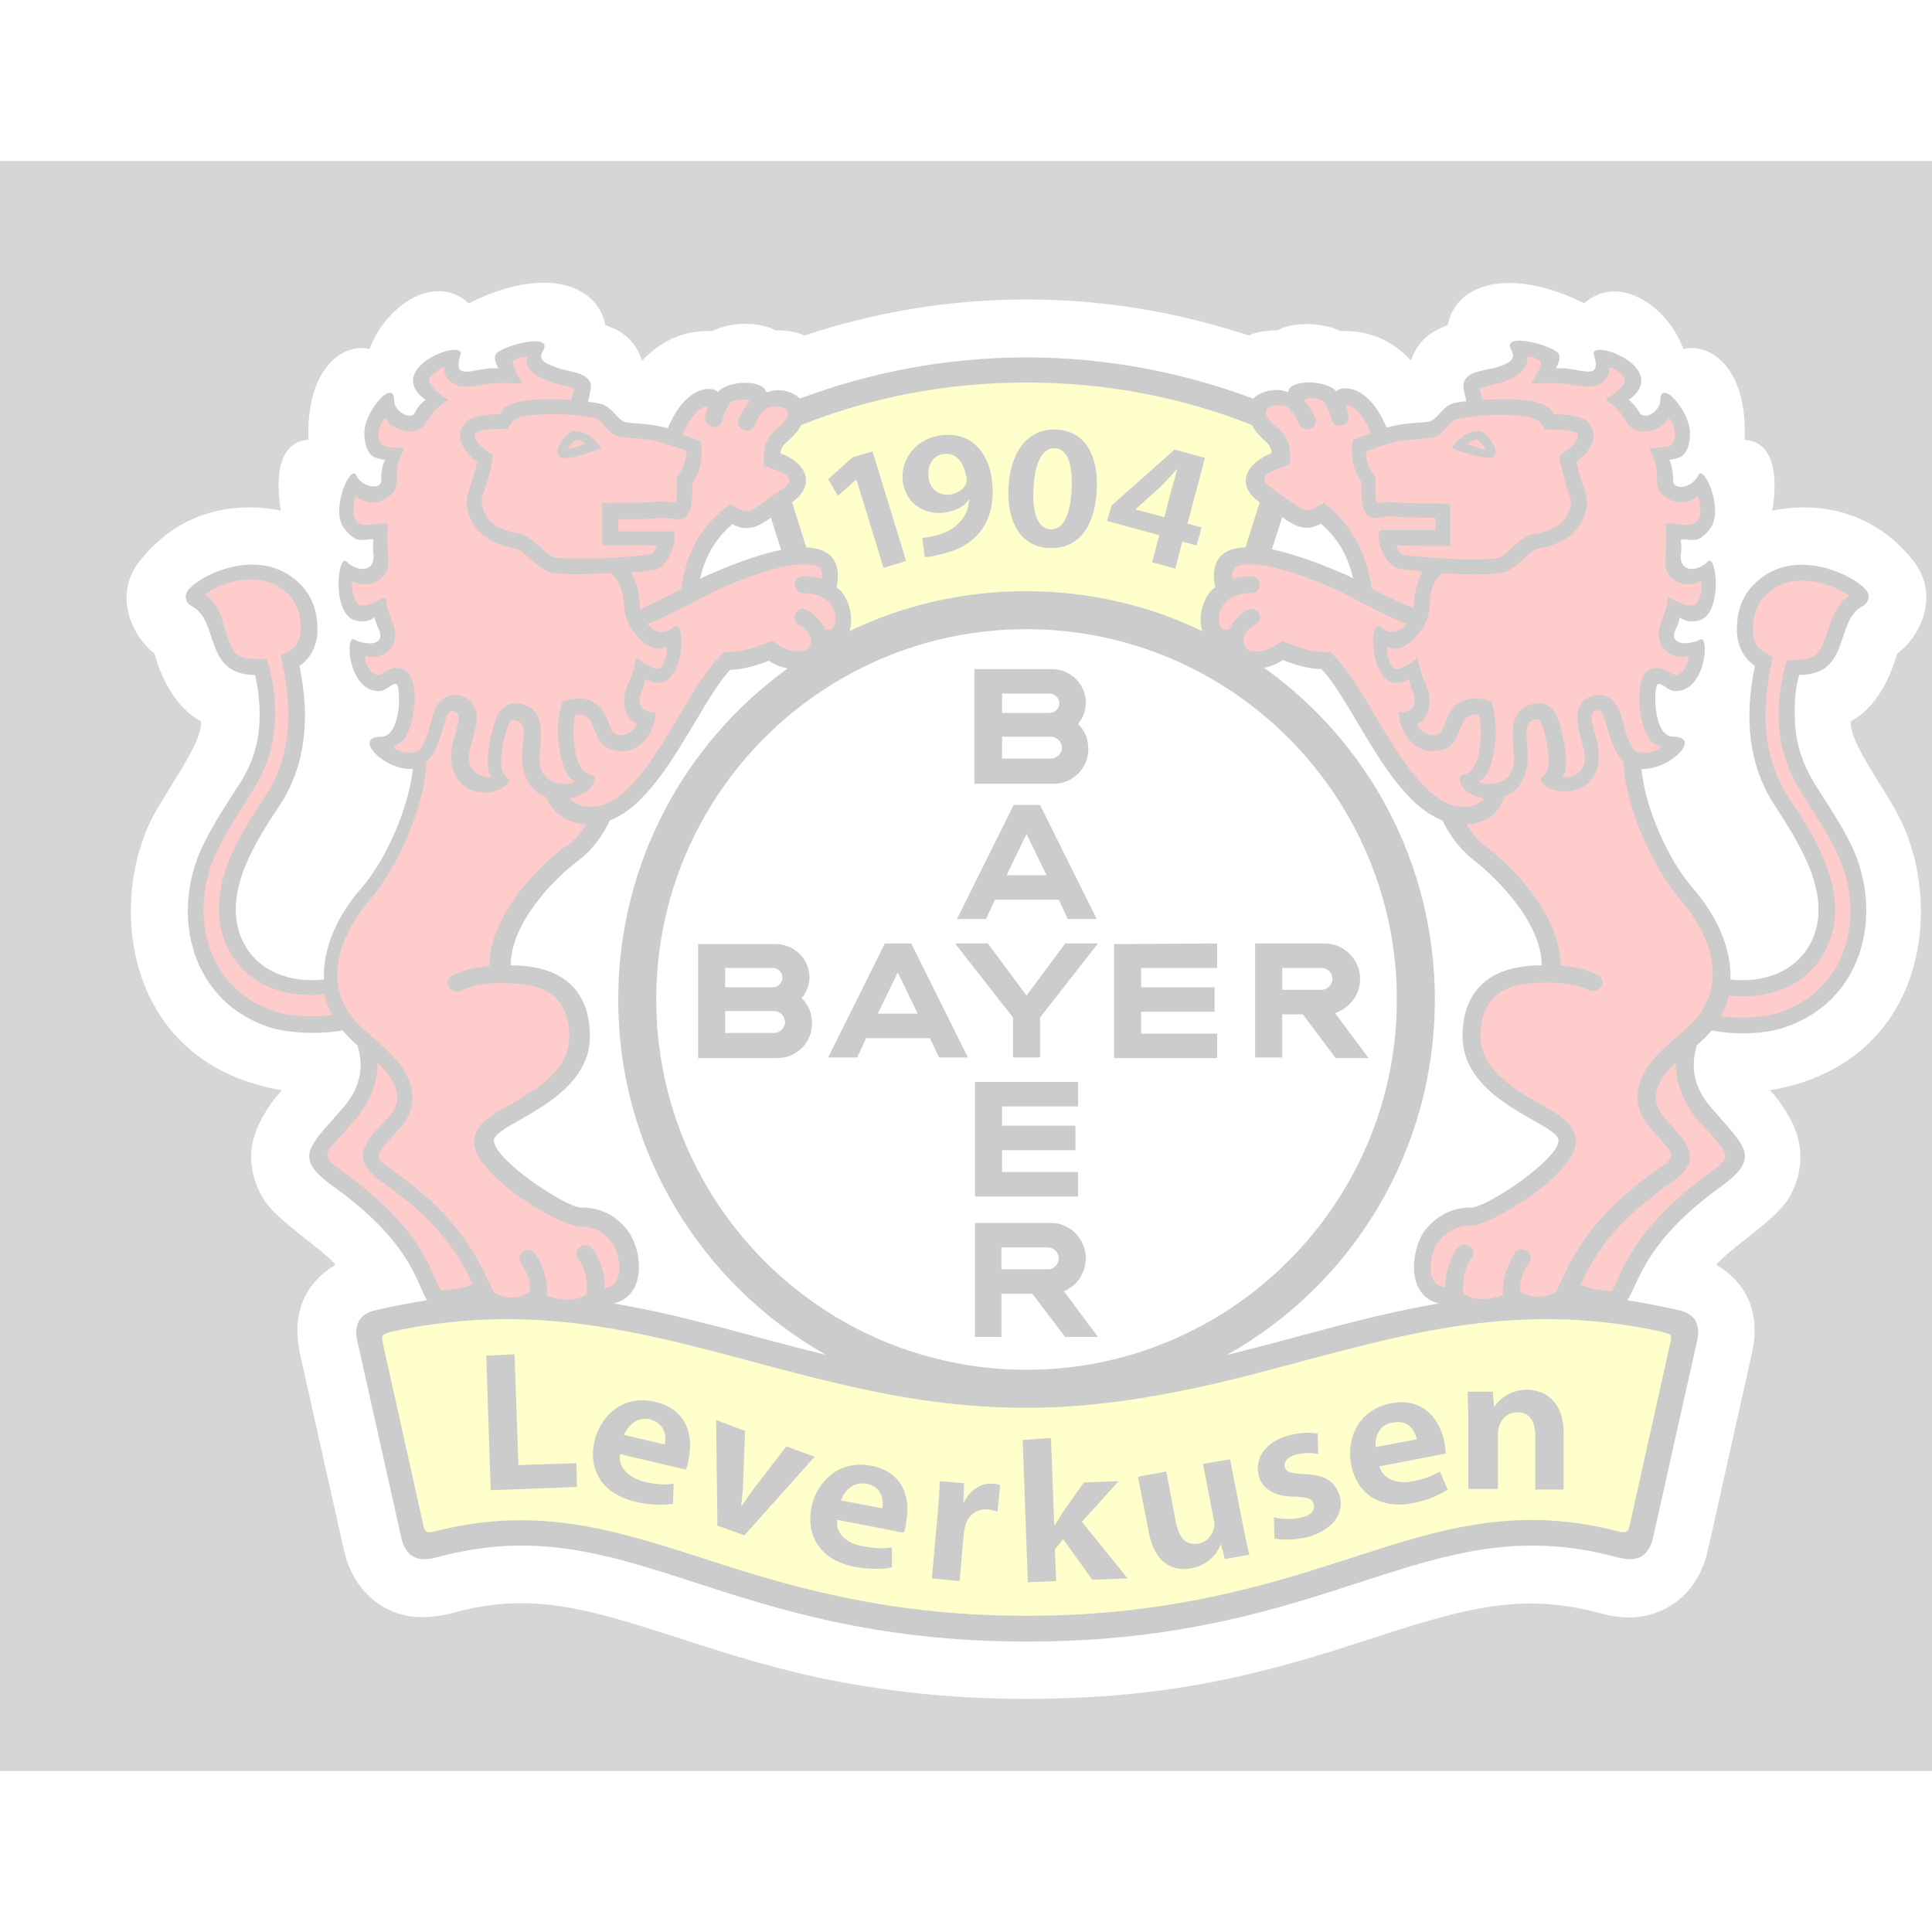 <?xml version="1.0" encoding="utf-8"?>
<svg opacity="0.2" version="1.1" id="Layer_1" xmlns="http://www.w3.org/2000/svg" xmlns:xlink="http://www.w3.org/1999/xlink" x="0px" y="0px"
	 width="48px" height="48px" viewBox="-17 -17 300 250" style="enable-background:new 0 0 283.5 222.1;" xml:space="preserve">
<rect x="-17" y="-17" width="300" height="250" fill="#333333" stroke="none"/>
<style type="text/css">
	.st0{fill:#FFFFFF;}
	.st1{fill:#FFFF00;}
	.st2{fill:#FF0000;}
	.st3{fill:none;}
</style>
<g id="Hintergrund">
</g>
<g id="Hilfslinien_anzeigen">
</g>
<g id="Vordergrund">
	<g>
		<g>
			<path class="st0" d="M82.7,14c1.5-1.5,4.8-4.8,10.9-4.6c3.8-1.8,8.2-1.1,9.8-0.1c0,0,2.7-0.1,4.5,0.8c10.8-3.6,22.5-5.6,34.5-5.6
				s23.7,2,34.5,5.6c1.8-0.9,4.5-0.8,4.5-0.8c1.6-1,6-1.6,9.8,0.1c6.1-0.2,9.4,3,10.9,4.6c0.8-2.4,2.3-4.3,5.7-5.5
				c1.2-6.4,9.5-9.2,21.2-3.4c5.2-4.7,12.9,0.3,15.4,7.1c3.9-1,10,2.6,9.5,14.1c3.9,0.2,5.4,4.3,4.3,11c2.3-0.5,13.7-2.6,21.9,7.8
				c3.9,4.9,1.6,11.3-2.5,14.4c-0.3,0.8-2,7.7-7.2,10.5c-0.3,3.5,5.8,11,8,15.9c6.4,13.9,3.2,37.4-20.6,41.4c1.1,1,3.5,4.3,4.3,7.1
				c1,3.6,0.3,7-1.5,9.9c-2,3.2-9.3,7.8-11.1,10.1c3.4,2,7.3,6.1,5.5,13.9l-6.8,30.4c-1.1,5-4.4,9.1-9.8,10.2
				c-2.7,0.6-5.6,0-7.3-0.5c-11.8-3.1-20.4-0.7-33.5,3.5c-6.8,2.2-14.3,4.7-23.1,6.6c-9,2-19.5,3.3-32.2,3.3
				c-12.7,0-23.1-1.4-32.2-3.3c-8.8-1.9-16.3-4.4-23.1-6.6c-13.1-4.2-21.7-6.7-33.5-3.5c-1.7,0.5-4.6,1-7.3,0.5
				c-5.4-1.1-8.7-5.3-9.8-10.2l-6.8-30.4c-1.7-7.8,2.1-11.9,5.5-13.9c-1.8-2.3-9.2-6.9-11.1-10.1c-1.8-2.9-2.6-6.4-1.5-9.9
				c0.8-2.8,3.2-6.1,4.3-7.1c-23.8-4-27-27.6-20.6-41.4c2.3-4.9,8.3-12.4,8-15.9c-5.2-2.8-7-9.7-7.2-10.5C3,56.3,0.8,50,4.7,45.1
				c8.2-10.4,19.6-8.3,21.9-7.8c-1.1-6.7,0.4-10.8,4.3-11c-0.4-11.5,5.7-15.1,9.5-14.1c2.5-6.8,10.2-11.9,15.4-7.1
				c11.7-5.9,20-3,21.2,3.4C80.4,9.6,81.9,11.6,82.7,14z"/>
		</g>
		<path class="st1" d="M112.6,207.1c-8.4-1.8-15.5-4.2-22-6.3c-12.7-4.1-23.9-7.6-38.6-4.1c-3,0.7-4,0.7-4.7-2.3L41.3,167
			c-0.6-2.5,0.2-3.1,2.6-3.6c18.1-3.9,33-1.2,48,2.6c7.9,2,15.7,4.3,23.9,6.1c8.3,1.8,17,3.1,26.5,3.1s18.2-1.3,26.5-3.1
			c8.2-1.8,16-4.1,23.9-6.1c15-3.8,29.9-6.5,48-2.6c2.5,0.6,3.2,1.1,2.6,3.6l-6.1,27.4c-0.7,3-1.7,3.1-4.7,2.3
			c-14.6-3.5-25.8,0-38.5,4.1c-6.5,2.1-13.6,4.5-22,6.3c-8.4,1.8-18,3.1-29.8,3.1C130.7,210.2,121,208.9,112.6,207.1z M112.3,50.3
			l-0.8-0.5l0.2-0.9c0.5-2.4,0.2-4.5-3.5-4.7l-0.9,0l-2.8-8.8l0.8-0.5c2.5-1.8,1.9-4.1-1.5-5.3l-0.9-0.3v-0.9c0-1.5,0.9-2.3,1.5-2.8
			c0.2-0.1,0.3-0.3,0.5-0.4c0.2-0.1,0.3-0.3,0.5-0.5c0.3-0.3,0.6-0.7,0.9-1.2l0.2-0.4l0.4-0.2c11-4.3,22.9-6.7,35.5-6.7
			s24.5,2.4,35.5,6.7l0.4,0.2l0.2,0.4c0.3,0.5,0.6,0.9,0.9,1.2c0.2,0.2,0.3,0.3,0.5,0.5c0.2,0.2,0.3,0.3,0.5,0.4
			c0.6,0.6,1.5,1.4,1.5,2.8v0.9l-0.9,0.3c-3.4,1.2-4,3.5-1.5,5.3l0.8,0.5l-2.8,8.8l-0.9,0c-3.7,0.1-4,2.3-3.5,4.7l0.2,0.9l-0.8,0.5
			c-1.1,0.7-2.1,3.3-1.4,5.3l1,2.9l-2.7-1.3c-8.1-3.9-17.2-6.1-26.9-6.1c-9.6,0-18.7,2.2-26.9,6.1l-2.7,1.3l1-2.9
			C114.4,53.6,113.4,51,112.3,50.3z"/>
		<path class="st2" d="M243.2,73.7c-0.1,0.1-0.2,0.2-0.3,0.3c-1,1-3,2.1-4.7,2l-1.5,0l0.1,1.5c0.6,6.3,4.3,14.7,8.1,19.1
			c3.8,4.4,5.9,9.2,5.7,13.5l-0.1,1.2l1.2,0.1c7.3,0.7,12.3-2.8,14.2-7.7c2.8-7.5-2.6-15.7-6.3-21.2c-4.8-7.3-4-15.5-2.9-20.8
			l0.2-0.9l-0.7-0.5c-1.5-1-2.2-2.6-2.2-4.5c0-2.1,0.5-4.4,2.6-6.5c2.2-2.2,4.6-2.5,8-2.5c1.7,0,5.9,1.9,7.1,3.7c0,0.1,0,0.1,0,0.2
			c0,0.1-0.1,0.2-0.4,0.4c-1.4,0.8-2.2,2-2.8,3.2c-0.5,1.1-0.8,2.4-1.3,3.6c-0.8,2.1-1.8,3.6-5.1,3.6h-1l-0.3,0.9
			c-0.5,1.7-0.7,3.5-0.8,5.3c-0.2,5.4,1.1,9.1,3.1,12.3c0.7,1.1,1.7,2.7,2.8,4.5c1.1,1.7,2.2,3.7,3.1,5.5
			c4.7,10.2,1.5,22.7-9.9,26.3c-1.8,0.6-6,1.2-10.3,0.4l-0.7-0.1l-0.5,0.6c-0.3,0.3-0.5,0.6-0.8,0.9c-0.4,0.4-1,0.9-1.5,1.4
			l-0.3,0.2L245,120c-1,3.2-0.7,7,2.6,10.8c1.3,1.5,2.4,2.7,3.3,3.8c0.9,1.1,1.3,1.8,1.5,2.4c0.2,0.8,0.1,1.8-3.1,4
			c-8,5.8-11.3,10.7-13,14.2c-0.8,1.6-1.3,2.9-1.8,3.8c-0.4,0.6-0.6,0.7-1,0.7c-1.6-0.1-3.9-0.3-5.6-1l-1-0.4l-0.6,1
			c-1,1.7-5.1,2-6.8,1l-0.5-0.4l-0.6,0.2c-3.4,1.3-5.7,1.1-7.1,0.7c-0.7-0.2-1.2-0.5-1.5-0.7c-0.1-0.1-0.3-0.2-0.3-0.2
			c-6.1-0.5-6.5-6.7-3.9-10c0.6-0.7,2.4-3,6.2-3c2.6,0,14.8-7.7,14.8-11.7c0-0.9-0.6-1.6-1.1-2c-0.5-0.5-1.2-0.9-1.9-1.3
			c-1.4-0.8-3.2-1.8-5.1-3c-3.7-2.4-6.9-5.4-6.9-9.9c0-3.6,1-9.7,11-9.7h1.3V108c0-7.2-7.3-14.5-10.9-17.2c-1.6-1.2-3.3-3.2-4.5-5.8
			l-0.2-0.5l-0.5-0.2c-3.7-1.3-7-5.5-10.1-10.5c-1.5-2.4-3-5-4.3-7.2c-1.4-2.2-2.7-4.3-4-5.7l-0.4-0.4l-0.6,0
			c-1.6,0-3.7-0.6-5.5-1.3l-0.6-0.3l-0.6,0.4c-3.2,2.2-6.7,0.8-6.8-1.1l-0.1-1.2h-1.2c-1.8,0-2.6-1.1-2.6-2.8
			c-0.1-1.8,0.8-3.6,1.6-4.1l0.8-0.5l-0.2-0.9c-0.5-2.2-1.4-9,17.8-0.6c0.5,0.2,1.1,0.5,1.6,0.8l2.4,1.2l-0.6-2.7
			c-0.7-3.3-2.2-6.5-5.4-9.2l-0.7-0.6l-0.8,0.4c-1.3,0.6-2.1,0.5-3.2,0c-0.6-0.3-1.2-0.7-2-1.3c-0.8-0.6-1.7-1.2-2.6-1.9
			c-2.7-1.8-2.1-4.1,1.4-5.4l0.9-0.3v-0.9c0-0.7-0.2-1.3-0.6-1.8c-0.2-0.2-0.3-0.4-0.5-0.6c-0.2-0.2-0.3-0.3-0.5-0.5
			c-0.2-0.1-0.3-0.3-0.5-0.5c-0.2-0.2-0.3-0.3-0.5-0.5c-0.3-0.4-0.6-0.8-0.9-1.4c-1-2,1.2-4.3,4-3l1.8-1c0,0,0.1-0.1,0.3-0.1
			c0.4-0.2,1-0.3,1.8-0.2c1.7,0,2.9,0.6,3.1,0.9l2.2,0c-0.1,0-0.1,0.1-0.2,0.2c0,0,0.1,0,0.3-0.1c0.3,0,0.7,0,1.3,0.2
			c1.1,0.5,2.7,1.8,4.1,5.1l0.4,1.1l1.1-0.3c1-0.3,2-0.5,2.9-0.6c0.6-0.1,2.8-0.2,3.4-0.3c0.6-0.1,1.1-0.4,1.5-0.7
			c0.4-0.3,0.7-0.6,1-0.9c0.1-0.1,0.3-0.3,0.4-0.4c0.1-0.1,0.2-0.2,0.4-0.3c0.2-0.2,0.5-0.4,0.7-0.5c0.1,0,0.8-0.2,1.9-0.3l1.5-0.2
			l-0.4-1.4c-0.1-0.4-0.2-0.9-0.3-1.4c0-0.2-0.1-0.4-0.1-0.6c0-0.1,0-0.1,0-0.2c0.1-0.2,0.3-0.5,1.3-0.8c1-0.3,2.1-0.5,2.8-0.7
			c0.4-0.1,0.8-0.3,1.2-0.4c0.4-0.2,0.9-0.4,1.3-0.7c0.9-0.7,1.4-1.8,0.8-3c0.3,0,0.6,0.1,1.1,0.2c0.9,0.2,1.8,0.4,2.6,0.7
			c0.4,0.1,0.7,0.3,0.9,0.4c0.1,0,0.1,0.1,0.1,0.1c0,0.1,0,0.2-0.1,0.4c-0.1,0.3-1.4,2.8-1.4,2.8s2.7-0.3,3-0.3c0.3,0,0.8,0,1.3,0.1
			c0.7,0.1,1.3,0.3,1.9,0.3c0.6,0.1,1.3,0.2,1.9,0c0.8-0.2,1.5-0.7,1.7-1.7c0.1-0.5,0.1-1,0-1.6c0.5,0.1,1.2,0.3,1.8,0.6
			c2.2,1,3,2.3,2.7,3.2c-0.3,0.7-1.2,1.4-1.3,1.4l-1.5,1c0,0,1.5,1.2,1.6,1.2c0.1,0.1,0.2,0.1,0.3,0.3c0.3,0.3,0.6,0.6,0.9,1.2
			c0.9,1.7,2.9,1.1,3.7,0.7c0.8-0.5,1.7-1.4,2-2.6c1,1.1,2,2.8,2.1,4.1c0.1,1.1-0.2,2.4-0.7,2.8c-0.2,0.1-1.2,0.3-1.3,0.3l-1.9,0.2
			c0,0,1,1.9,1.1,2.2c0.1,0.4,0.2,1,0.2,1.9c-0.1,2.2,2,2.6,3.1,2.4c0.9-0.1,1.8-0.6,2.5-1.3c0.1,0.2,0.2,0.3,0.3,0.6
			c0.6,1.4,0.9,3.3,0.5,4.7c-0.2,0.8-1.4,1.9-1.7,1.9c-0.1,0-0.2,0-0.5,0c-0.2,0-0.5,0-0.7-0.1c-0.3,0-0.6-0.1-0.8-0.1
			c-1.2,0.1-1.5,0.8-1.4,1.6c0,0.3,0.1,0.6,0.1,0.8c0,0.3,0,0.6-0.1,1.2c-0.3,4,3.1,4,5.3,2.8c0.1,0.6,0.2,1.3,0.1,2.1
			c0,1.1-0.2,2.2-0.6,3c-0.4,0.8-0.8,1.1-1.2,1.2c-0.9,0.2-1.3,0-1.4-0.1c-1.7-0.9-2.2-0.3-2.4,0.7c0,0.2-0.1,0.3-0.1,0.5
			c-0.1,0.2-0.2,0.5-0.3,0.8c-1,2-0.1,3.6,1.7,3.9c0.8,0.2,1.8,0.1,2.7-0.2c0,0.5-0.1,1.2-0.3,1.9c-0.6,2.1-1.7,3.3-3.1,3.2
			c0,0-0.1,0-0.2-0.1c-0.2-0.1-0.3-0.2-0.5-0.3c-0.2-0.2-0.5-0.3-0.7-0.4c-0.3-0.1-0.7-0.3-1.2-0.3c-0.4,0-1.2,0.3-1.5,1.3
			c-0.1,0.4-0.2,0.8-0.2,1.2c-0.1,0.8-0.1,2,0.1,3.1c0.1,1.1,0.4,2.3,1,3.3c0.5,1,1.5,1.9,2.9,1.9C243,73.7,243.1,73.7,243.2,73.7z
			 M65.9,12.2c-0.5,1.2-0.1,2.3,0.8,3c0.4,0.3,0.9,0.5,1.3,0.7c0.4,0.2,0.8,0.3,1.2,0.4c0.7,0.2,1.8,0.4,2.8,0.7
			c0.9,0.3,1.2,0.6,1.3,0.8c0,0,0,0.1,0,0.2c0,0.2,0,0.4-0.1,0.6c-0.1,0.5-0.2,1-0.3,1.4l-0.4,1.4l1.5,0.2c1.2,0.2,1.8,0.3,1.9,0.3
			c0.3,0.1,0.5,0.3,0.7,0.5c0.1,0.1,0.3,0.2,0.4,0.3c0.1,0.1,0.3,0.3,0.4,0.4c0.3,0.3,0.6,0.6,1,0.9c0.4,0.3,0.9,0.6,1.5,0.7
			c0.5,0.1,2.7,0.2,3.4,0.3c0.9,0.1,1.9,0.3,2.9,0.6l1.1,0.3l0.4-1.1c1.4-3.3,3-4.6,4.1-5.1c0.6-0.2,1-0.3,1.3-0.2
			c0.1,0,0.2,0,0.3,0.1c0-0.1-0.1-0.1-0.2-0.2l2.2,0c0.2-0.3,1.4-0.8,3.1-0.9c0.7,0,1.4,0.1,1.8,0.2c0.2,0.1,0.3,0.2,0.3,0.2
			c4.6-0.3,6.8,2,5.8,4c-0.3,0.6-0.6,1-0.9,1.4c-0.2,0.2-0.3,0.3-0.5,0.5c-0.2,0.2-0.3,0.3-0.5,0.5c-0.2,0.2-0.4,0.3-0.5,0.5
			c-0.2,0.2-0.4,0.4-0.5,0.6c-0.3,0.5-0.6,1.1-0.6,1.8v0.9l0.9,0.3c3.5,1.2,4.1,3.5,1.4,5.4c-1,0.7-1.9,1.3-2.6,1.9
			c-0.8,0.6-1.4,1-2,1.3c-1.1,0.5-2,0.7-3.2,0l-0.8-0.4l-0.7,0.6c-3.1,2.7-4.6,5.9-5.4,9.2l-0.6,2.7l2.4-1.2
			c0.6-0.3,1.1-0.5,1.6-0.8c19.2-8.4,18.3-1.6,17.8,0.6l-0.2,0.9l0.8,0.5c0.8,0.5,1.7,2.3,1.6,4.1c-0.1,1.7-0.8,2.8-2.6,2.8h-1.2
			l-0.1,1.2c-0.2,1.9-3.7,3.3-6.8,1.1l-0.6-0.4l-0.6,0.3c-1.8,0.7-3.8,1.3-5.5,1.3l-0.6,0L95.5,61c-1.3,1.4-2.7,3.4-4,5.7
			c-1.4,2.2-2.8,4.7-4.3,7.2C84.1,78.8,80.7,83,77,84.3l-0.5,0.2L76.3,85c-1.2,2.6-2.9,4.5-4.5,5.8c-3.6,2.7-10.9,10-10.9,17.2v1.3
			h1.3c10,0,11,6.1,11,9.7c0,4.4-3.2,7.5-6.9,9.9c-1.8,1.2-3.7,2.2-5.1,3c-0.7,0.4-1.4,0.9-1.9,1.3c-0.5,0.4-1.1,1.1-1.1,2
			c0,4,12.2,11.7,14.8,11.7c3.8,0,5.6,2.2,6.2,3c2.6,3.4,2.2,9.6-2.9,9.6h-0.5l-0.5,0.5c-0.1,0.1-0.2,0.1-0.3,0.2
			c-0.3,0.2-0.8,0.5-1.5,0.7c-1.4,0.4-3.7,0.6-7.1-0.7l-0.6-0.2l-0.5,0.4c-1.7,1.1-5.8,0.8-6.8-1l-0.6-1l-1,0.4c-1.7,0.7-4,1-5.6,1
			c-0.4,0-0.7-0.1-1-0.7c-0.5-0.9-1-2.2-1.8-3.8c-1.8-3.5-5-8.4-13-14.2c-3.2-2.3-3.3-3.3-3.1-4c0.2-0.6,0.6-1.3,1.5-2.4
			c0.9-1.1,2-2.3,3.3-3.8c3.3-3.8,3.6-7.6,2.6-10.8l-0.1-0.4l-0.3-0.2c-0.6-0.5-1.1-1-1.5-1.4c-0.3-0.3-0.6-0.6-0.8-0.9l-0.5-0.6
			l-0.7,0.1c-4.4,0.7-8.5,0.2-10.3-0.4C14,112.6,10.8,100.1,15.5,90c0.9-1.9,2-3.8,3.1-5.5c1.1-1.8,2.2-3.4,2.8-4.5
			c2-3.3,3.3-6.9,3.1-12.3c-0.1-1.8-0.3-3.5-0.8-5.3l-0.3-0.9h-1c-3.3,0-4.3-1.5-5.1-3.6c-0.5-1.2-0.8-2.5-1.3-3.6
			c-0.5-1.2-1.3-2.5-2.8-3.2c-0.3-0.2-0.4-0.3-0.4-0.4c0-0.1,0-0.1,0-0.2c1.2-1.8,5.4-3.7,7.1-3.7c3.4,0,5.8,0.3,8,2.5
			c2.1,2.1,2.6,4.4,2.6,6.5c0,1.9-0.8,3.5-2.2,4.5l-0.7,0.5l0.2,0.9c1.1,5.2,1.9,13.5-2.9,20.8c-3.7,5.5-9,13.7-6.3,21.2
			c1.8,5,6.9,8.4,14.2,7.7l1.2-0.1l-0.1-1.2c-0.2-4.3,1.8-9.1,5.7-13.5c3.8-4.4,7.5-12.8,8.1-19.1l0.1-1.5l-1.5,0
			c-1.7,0.1-3.7-1-4.7-2c-0.1-0.1-0.2-0.2-0.3-0.3c0.1,0,0.2,0,0.4,0c1.5,0,2.4-1,2.9-1.9c0.5-1,0.8-2.2,1-3.3
			c0.2-1.1,0.2-2.3,0.1-3.1c0-0.4-0.1-0.8-0.2-1.2c-0.3-1-1.1-1.3-1.5-1.3c-0.5,0-0.9,0.2-1.2,0.3c-0.2,0.1-0.5,0.3-0.7,0.4
			c-0.1,0.1-0.3,0.2-0.5,0.3C41.8,64,41.8,64,41.8,64c-1.5,0.1-2.6-1.1-3.1-3.2c-0.2-0.7-0.3-1.4-0.3-1.9c0.9,0.3,1.8,0.4,2.7,0.2
			c1.8-0.4,2.7-1.9,1.7-3.9c-0.2-0.4-0.3-0.6-0.3-0.8c-0.1-0.2-0.1-0.4-0.1-0.5c-0.2-1-0.7-1.6-2.4-0.7c-0.1,0.1-0.5,0.2-1.4,0.1
			C38,53,37.6,52.7,37.3,52c-0.4-0.8-0.6-1.9-0.6-3c0-0.8,0-1.5,0.1-2.1c2.2,1.2,5.6,1.2,5.3-2.8c0-0.5-0.1-0.9-0.1-1.2
			c0-0.3,0-0.5,0.1-0.8c0.1-0.8-0.2-1.5-1.4-1.6c-0.2,0-0.5,0-0.8,0.1c-0.2,0-0.4,0.1-0.7,0.1c-0.2,0-0.4,0-0.5,0
			c-0.4-0.1-1.5-1.2-1.7-1.9c-0.4-1.4-0.1-3.2,0.5-4.7c0.1-0.2,0.2-0.4,0.3-0.6c0.7,0.7,1.7,1.2,2.5,1.3c1.1,0.2,3.2-0.2,3.1-2.4
			c0-0.9,0.1-1.5,0.2-1.9c0.1-0.3,1.1-2.2,1.1-2.2l-1.9-0.2c-0.2,0-1.2-0.2-1.3-0.3c-0.5-0.4-0.8-1.7-0.7-2.8
			c0.1-1.3,1.1-3.1,2.1-4.1c0.3,1.1,1.2,2.1,2,2.5c0.8,0.5,2.7,1.1,3.7-0.7c0.3-0.6,0.6-0.9,0.9-1.2c0.1-0.1,0.2-0.2,0.3-0.3
			c0-2.2-1-2.9-1.2-3.6c-0.3-0.9,0.5-2.2,2.7-3.2c0.7-0.3,1.3-0.5,1.8-0.6c-0.1,0.6-0.1,1.1,0,1.6c0.2,1,0.9,1.5,1.7,1.7
			c0.6,0.1,1.3,0.1,1.9,0c0.6-0.1,1.2-0.2,1.9-0.3c0.5-0.1,0.9-0.1,1.3-0.1c0.3,0,3,0.3,3,0.3s-1.3-2.4-1.4-2.8
			c-0.1-0.2-0.1-0.3-0.1-0.4c0,0,0,0,0.1,0c0.2-0.2,0.6-0.3,0.9-0.4c0.8-0.3,1.7-0.6,2.6-0.7C65.3,12.3,65.6,12.3,65.9,12.2z"/>
		<path d="M18.5,57.4c0.9,2.4,1.5,3.1,5.9,2.9c0.8,2.5,1.3,5.4,1.3,7.2c0.2,5.7-1.2,9.5-3.3,13c-0.7,1.1-1.7,2.7-2.8,4.5
			c-1.1,1.7-2.2,3.6-3,5.4c-4.5,9.7-1.4,21.3,9.2,24.7c1.6,0.5,5,1,8.8,0.5c-0.6-1-1-2.1-1.2-3.2c-7.8,0.8-13.6-2.8-15.6-8.5
			c-1.5-4.2-0.7-8.5,0.7-12.2c1.5-3.7,3.8-7.2,5.7-10.1c4.6-6.9,4-14.9,2.4-21.8c1.5-0.8,3.1-1.4,3.1-4.2c0-2-0.4-3.9-2.2-5.6
			c-4.1-3.8-10.5-1.4-12.7,0.3c1.3,0.9,2,2.2,2.5,3.3C17.7,54.9,18.1,56.2,18.5,57.4z M71.4,82c0.8,0.8,1.8,1.3,3.4,1.3
			c3.3,0,6.7-3.2,10.3-8.7c1.7-2.6,3.3-5.4,4.8-7.9c1.5-2.5,3.1-5,4.7-6.6l0.8-0.9c2.9,0.4,7.5-1.7,7.5-1.7l1.2,0.8
			c1,0.7,2.4,0.9,3.5,0.8c0.9-0.1,1.2-0.6,1.3-1.3c0.2-1.4-1-2.4-1.8-2.8c-1.6-0.7-0.4-3.1,1.1-2.3c0,0,1.8,0.7,3,3.1
			c1.3,0.1,1.4-0.6,1.5-1.4c0.2-1.5-0.8-4.3-4.9-4.3c-1.7,0.1-1.9-2.5-0.2-2.6c0,0,1.8-0.1,3,0.4c0.2-1.2-0.2-1.8-0.8-2
			c-1.5-0.6-5.6-0.6-15.2,3.6c-2.2,1-6.7,3.7-11.1,5.4c1,1.2,2.5,1.8,3.9,0.6c2.3-1.9,1.9,8-1.8,8.5c-1.4,0.2-2.4-0.6-2.4-0.6
			s-0.2,1.2-0.5,1.9c-0.8,1.6-0.5,3.4,2.1,3.3c0,3.1-2.7,7.3-7.1,5.7c-3.1-1.1-1.8-5.9-5.3-5.3c-0.1,0-0.5,1.7-0.3,3.9
			c0.5,6.4,3.1,5,3.2,5.7C75.5,80.2,73.6,81.6,71.4,82z M74.1,86c-3.5-0.2-5.3-1.9-6.3-4.2c-1.8-0.7-3.4-2.3-3.7-5.4
			c-0.3-2.9,1.4-6.6-1.6-6.6c-0.5,0-1,2.2-1.3,3.3c-1.5,6.9,1.8,5.1,0.6,6.6c-2.1,2.5-9.5,2-8.7-5.3c0.2-2.1,2.3-6,0.1-6
			c-1.5,0-1.3,5.6-4,7.9c-0.2,7.3-4.9,16.9-8.5,21.1c-6.2,7.2-7.1,14.6-2.1,19.6c0.7,0.7,1.7,1.6,2.8,2.5c1.1,1,2.3,2.1,3.4,3.4
			c2.1,2.6,3.7,6.6,0.1,10.5c-0.9,0.9-1.6,1.8-2.3,2.6c-1.6,1.8-0.5,2.4,0.9,3.4c5.9,4.1,9.4,7.8,11.7,11.1c1.1,1.6,2,3.1,2.7,4.5
			c0.6,1.3,1.2,2.4,1.7,3.5c0.4,0.7,3.5,1.8,5.7,0c0.1-1.4-0.5-3.1-1.4-4.3c-1-1.5,1.2-3,2.2-1.5c1.2,1.7,2.1,4.4,1.8,6.5
			c2.5,0.9,4.5,0.8,6.2-0.2c0.2-2.5-0.4-4.4-1.3-5.5c-1.1-1.4,1.1-3.1,2.2-1.6c1.2,1.6,2,4,1.9,6.1c1.5-0.2,2-1.1,2.2-2.3
			c0.3-1.8-0.4-3.9-1.2-4.9c-0.5-0.6-1.9-2.4-5.1-2.4c-2.9,0-16.2-7.9-16.2-13.1c0-1.6,1-2.6,1.5-3.1c0.6-0.5,1.4-1,2.1-1.5
			c1.4-0.8,3.2-1.8,5-3c3.6-2.3,6.2-5,6.2-8.7c0-3.2-1-7.6-7.5-8.2c-1.4-0.1-6.1-0.6-9.2,1c-1.6,0.8-3-1.2-1.6-2.2
			c0,0,1.7-1.2,5.9-1.6c0-8,7.8-15.5,11.4-18.3C72,88.8,73.1,87.5,74.1,86z M41.6,123c0.1,2.8-0.9,5.8-3.4,8.8
			c-1.3,1.5-2.4,2.7-3.3,3.7c-1.6,1.9-1.7,2.3,1.4,4.5c8.2,5.9,11.6,10.9,13.4,14.6c1.2,2.5,1.5,3.9,2,3.8c1-0.1,2-0.2,3.2-0.5
			c0.6-0.1,1.1-0.3,1.5-0.5c-1.9-4-4.6-9.2-14.1-15.9c-5.2-3.7-2.7-6.1,1-10C46.1,128.5,44.2,125.5,41.6,123z M85,42.7h-8.5v-6.6
			c0,0,6.7,0,8.7-0.2c0.5-0.1,1.3-0.1,2.3,0.1c0.1,0,0.5,0,0.5-0.2c0.2-1.2,0.1-3.8,0.1-3.8s1.5-1.5,1.5-4c-2.3-0.8-4.6-1.6-6.4-1.8
			c-0.6-0.1-2.9-0.2-3.4-0.3c-0.8-0.1-1.5-0.4-2-0.8c-0.4-0.3-1.6-1.9-2.2-2.1c-4.8-1.1-10.3-0.6-11.6-0.3c-1.7,0.4-2.1,1.9-2.1,1.9
			c-0.9,0-2.9,0-3.8,0.2c-1,0.2-1.3,0.3-1.4,0.9c0,1.2,2.9,3,2.9,3s-0.6,3.5-1.7,6.4c-0.2,0.6-0.2,1.2,0.3,2.5
			c0.8,1.8,2.7,2.8,5.3,3.2c1.9,0.3,4.3,3.3,5.4,3.7c0.7,0.3,5.2,0.2,6.9,0.2c3.5-0.1,7-0.4,8.2-0.7C84.5,44,84.8,43.2,85,42.7z
			 M77.8,47c-4.2,0.2-8.8,0.3-9.9-0.3c-2.3-1.3-3.7-3.3-4.8-3.5c-2.7-0.5-5.7-1.6-7-4.6c-1.5-3.5,0-4.2,1-8.9
			c-3.3-2.5-3.2-5-1.5-6.4c0.7-0.6,2.9-1,5.1-1c0.6-2.4,6.6-2.5,11-2.2c0.1-0.3,0.2-0.8,0.3-1.1c0.2-0.6,0.2-0.8-0.8-1
			c-2.1-0.4-3.3-0.8-4.7-1.6c-1.3-0.7-2-2-1.7-2.7c0.3-0.7-1.9,0-2.1,0.4c-0.4,0.7,1.5,3.5,1.5,3.5s-2.6-0.2-4.2-0.1
			c-2.3,0.1-3.6,0.7-5.2,0.5c-1.9-0.2-3-1.7-2.8-2.8c0.1-0.7-2.5,1.2-2.4,1.9c0.1,0.6,0.9,1.6,3,3c-3.7,2.1-2.8,4.7-5.9,4.9
			c-0.9,0-3.4-0.7-3.7-2c-0.2-0.8-1.9,2.2-0.9,3.7c0.5,0.8,1.1,0.7,3.7,0.9c-1.1,2.1-1.2,3.1-1.2,4.8c0,1.7-0.5,2.3-1.8,3.1
			c-0.9,0.6-3,0.9-4.4-0.4c-0.4-0.4-0.7,2.4-0.4,3.2c0.3,0.8,0.8,1.2,2.1,1.2c2-0.1,3.1-0.5,3.1-0.1c-0.1,1.1-0.1,2.7,0.1,5.6
			c0.2,3.1-3.1,4.5-5.4,3.3c-0.6-0.3,0,3.6,1,3.7c2,0.2,3.9-1.7,4-1.1c0.5,3.2,1.2,3.5,1.4,5c0.5,3.6-3,4.5-4.3,4
			c-0.9-0.4,0.3,3.5,2.1,2.8c0.6-0.2,1.5-1,2.3-1c1.3,0,2.1,0.5,2.7,2.2c0.3,0.9,0.4,2.7,0.1,4.7c-0.2,1.2-0.4,2.4-1.1,3.6
			c-0.4,0.7-1.1,1.4-1.7,1.6c-1.2,0.3,2,1.7,3.5,0.8c1.3-0.7,2.2-5.5,2.5-6.2c0.8-1.9,2.1-2.5,3.2-2.5c1.6,0,2.9,1,3.3,2.5
			c0.3,1,0.1,2.1-0.1,2.7c-0.1,0.7-0.8,3.1-0.9,3.5c-0.9,4.2,3.8,4.4,3.3,3.9c-0.7-0.8-0.6-3.3,0-6c0.1-0.6,0.7-2.8,1.1-3.6
			c0.8-1.3,1.8-1.7,2.5-1.7c3.7,0,4.2,2.9,4.2,4.6c0,0.7-0.2,3.7-0.2,4.2c0,5,6.3,3.7,5.3,3.2c-1.2-0.6-2-2.5-2.4-6.2
			c-0.3-3,0.5-6,0.7-6.1c2.5-0.8,5.1-0.8,6.7,2.3c0.4,0.8,0.7,2.2,1.2,2.6c1,0.9,3.1,0,3.6-1.4c-2.3-0.9-2.4-4.2-1.3-6.4
			c0.5-1,0.9-2.4,1.2-3.9c0.4,0.4,2.5,2,3.6,1.7c0.8-0.3,1.7-3.7,0.8-3.3c-1.8,1-4-1.3-4.8-2.4c-0.4-0.6-1.4-1.8-1.5-4.1
			C79.7,50.5,79.6,48.4,77.8,47z M88.8,49.4c0.6-4.3,2.1-8.5,6.2-12l1.3-1.1l1.6,0.8c0.8,0.4,1.3,0.4,2,0c0.5-0.3,1.1-0.6,1.8-1.2
			c0.8-0.6,1.7-1.3,2.7-1.9c2-1.3,1.2-2.3-0.9-3l-1.9-0.7v-1.5c0-2.3,1.1-3.3,2-4.2c0.2-0.2,2-1.6,1.7-2.6c-0.3-1.2-2.8-0.8-2.8-0.8
			c-1.1,0.3-2,2-2.3,2.8c-0.7,1.7-3.2,0.6-2.5-1c0,0,0.7-1.6,1.7-2.6c-0.1-0.6-2.3-0.4-3,0.1c-0.6,0.8-1.1,2-1.2,2.7
			c-0.3,1.8-3,1.3-2.7-0.5c0,0,0.2-0.8,0.5-1.6c-1.2-0.1-2.8,1.5-4,4.4c0.9,0.3,1.9,0.7,2.8,1c0.4,2.4,0,4.8-1.3,6.5
			c0,2.5,0.2,6.1-2.6,5.6c-0.6-0.1-1.7-0.2-2.3-0.2c-2.1,0.3-5.2,0.2-6.6,0.2v1.9h8.5c0.9,0.9-0.6,5.6-2.9,6
			c-0.6,0.1-1.9,0.3-3.6,0.4c1.2,1.9,1.3,4.3,1.4,5.7C84.7,51.6,86.9,50.5,88.8,49.4z M196,49.4c2,1,4.1,2.1,6.5,3
			c0.1-1.4,0.3-3.7,1.4-5.7c-1.6-0.1-2.9-0.3-3.6-0.4c-2.4-0.4-3.9-5.1-2.9-6h8.5v-1.9c-1.5,0-4.5,0-6.6-0.2
			c-0.6-0.1-1.7,0.1-2.3,0.2c-2.8,0.4-2.6-3.1-2.6-5.6c-1.3-1.7-1.8-4.1-1.3-6.5c0.9-0.4,1.8-0.7,2.8-1c-1.2-2.9-2.8-4.5-4-4.4
			c0.4,0.8,0.5,1.6,0.5,1.6c0.3,1.8-2.3,2.3-2.7,0.5c-0.1-0.7-0.6-1.9-1.2-2.7c-0.7-0.5-2.9-0.7-3-0.1c1,1.1,1.7,2.6,1.7,2.6
			c0.7,1.7-1.8,2.7-2.5,1c-0.3-0.8-1.2-2.5-2.3-2.8c0,0-2.5-0.4-2.8,0.8c-0.3,1,1.5,2.4,1.7,2.6c0.9,0.8,2,1.8,2,4.2v1.5l-1.9,0.7
			c-2.1,0.7-2.9,1.7-0.9,3c1,0.7,1.9,1.4,2.7,1.9c0.8,0.6,1.3,0.9,1.8,1.2c0.8,0.4,1.2,0.4,2,0l1.6-0.8l1.3,1.1
			C193.9,41,195.4,45.2,196,49.4z M207,47c-1.8,1.4-1.9,3.4-2,5c-0.1,2.3-1.1,3.5-1.5,4.1c-0.8,1.1-3,3.4-4.8,2.4
			c-0.8-0.5,0,3,0.8,3.3c1.1,0.4,3.3-1.3,3.6-1.7c0.3,1.5,0.7,2.9,1.2,3.9c1.1,2.2,1,5.5-1.3,6.4c0.5,1.4,2.6,2.3,3.6,1.4
			c0.5-0.4,0.9-1.8,1.2-2.6c1.6-3.1,4.2-3.1,6.7-2.3c0.2,0.1,1,3.1,0.7,6.1c-0.4,3.6-1.1,5.6-2.4,6.2c-1.1,0.5,5.3,1.8,5.3-3.2
			c0-0.6-0.2-3.5-0.2-4.2c0-1.7,0.5-4.6,4.2-4.6c0.7,0,1.8,0.4,2.5,1.7c0.5,0.8,1,3,1.1,3.6c0.6,2.7,0.7,5.2,0,6
			c-0.5,0.5,4.2,0.4,3.3-3.9c-0.1-0.4-0.8-2.8-0.9-3.5c-0.1-0.6-0.3-1.7-0.1-2.7c0.4-1.5,1.7-2.5,3.3-2.5c1.1,0,2.4,0.6,3.2,2.5
			c0.3,0.7,1.2,5.5,2.5,6.2c1.6,0.9,4.7-0.5,3.5-0.8c-0.7-0.2-1.4-0.9-1.7-1.6c-0.6-1.1-0.9-2.3-1.1-3.6c-0.3-1.9-0.1-3.8,0.1-4.7
			c0.5-1.7,1.3-2.2,2.7-2.2c0.8,0,1.7,0.8,2.3,1c1.8,0.7,2.9-3.2,2.1-2.8c-1.2,0.5-4.7-0.4-4.3-4c0.2-1.5,0.9-1.9,1.4-5
			c0.1-0.5,2,1.3,4,1.1c1.1-0.1,1.6-4,1-3.7c-2.3,1.2-5.7-0.2-5.4-3.3c0.2-2.9,0.1-4.5,0.1-5.6c0-0.4,1.1,0,3.1,0.1
			c1.3,0,1.8-0.4,2.1-1.2c0.3-0.8,0-3.6-0.4-3.2c-1.3,1.3-3.4,1-4.4,0.4c-1.3-0.8-1.8-1.4-1.8-3.1c0-1.8-0.2-2.7-1.2-4.8
			c2.6-0.2,3.2-0.1,3.7-0.9c1-1.5-0.7-4.5-0.9-3.7c-0.3,1.3-2.7,2.1-3.7,2c-3.2-0.1-2.2-2.7-5.9-4.9c2.1-1.4,3-2.4,3-3
			c0.1-0.8-2.5-2.6-2.4-1.9c0.1,1.1-0.9,2.6-2.8,2.8c-1.6,0.2-3-0.4-5.2-0.5c-1.6-0.1-4.2,0.1-4.2,0.1s1.9-2.8,1.5-3.5
			c-0.2-0.4-2.4-1.1-2.1-0.4c0.2,0.7-0.5,1.9-1.7,2.7c-1.4,0.8-2.6,1.2-4.7,1.6c-1,0.2-1,0.4-0.8,1c0.1,0.3,0.2,0.7,0.3,1.1
			c4.5-0.3,10.4-0.2,11,2.2c2.1,0,4.4,0.4,5.1,1c1.7,1.4,1.8,3.9-1.5,6.4c0.9,4.7,2.5,5.3,1,8.9c-1.3,3-4.3,4.1-7,4.6
			c-1.2,0.2-2.5,2.3-4.8,3.5C215.8,47.3,211.1,47.3,207,47z M199.8,42.7c0.2,0.5,0.6,1.3,0.9,1.4c1.2,0.3,4.7,0.5,8.2,0.7
			c1.7,0.1,6.2,0.1,6.9-0.2c1.2-0.5,3.5-3.5,5.4-3.7c2.6-0.4,4.5-1.4,5.3-3.2c0.6-1.3,0.6-1.8,0.3-2.5c-1.1-3-1.7-6.4-1.7-6.4
			s2.9-1.8,2.9-3c0-0.7-0.4-0.7-1.4-0.9c-0.8-0.2-2.8-0.2-3.8-0.2c0,0-0.4-1.5-2.1-1.9c-1.3-0.3-6.7-0.8-11.6,0.3
			c-0.6,0.1-1.9,1.8-2.2,2.1c-0.5,0.4-1.1,0.7-2,0.8c-0.5,0.1-2.8,0.3-3.4,0.3c-1.8,0.2-4.1,0.9-6.4,1.8c0,2.6,1.5,4,1.5,4
			s-0.1,2.6,0.1,3.8c0,0.2,0.3,0.3,0.5,0.2c1-0.2,1.8-0.1,2.3-0.1c2,0.2,8.7,0.2,8.7,0.2v6.6L199.8,42.7L199.8,42.7z M243.2,123
			c-2.6,2.5-4.5,5.5-1.7,8.6c3.6,4,6.2,6.4,1,10c-9.5,6.7-12.2,11.9-14.1,15.9c0.4,0.2,0.9,0.3,1.5,0.5c1.2,0.3,2.2,0.4,3.2,0.5
			c0.5,0,0.8-1.4,2-3.8c1.9-3.7,5.3-8.7,13.4-14.6c3-2.2,2.9-2.6,1.4-4.5c-0.8-1.1-2-2.3-3.3-3.7C244.1,128.8,243.2,125.8,243.2,123
			z M210.7,86c1,1.6,2.1,2.8,3.2,3.6c3.6,2.7,11.4,10.3,11.4,18.3c4.2,0.4,5.9,1.6,5.9,1.6c1.5,1,0,3-1.6,2.2c-3-1.5-7.8-1.1-9.2-1
			c-6.5,0.6-7.5,5-7.5,8.2c0,3.7,2.6,6.3,6.2,8.7c1.8,1.2,3.7,2.1,5,3c0.7,0.4,1.5,0.9,2.1,1.5c0.5,0.5,1.5,1.5,1.5,3.1
			c0,5.2-13.3,13.1-16.2,13.1c-3.1,0-4.6,1.8-5.1,2.4c-0.8,1-1.4,3.2-1.2,4.9c0.2,1.1,0.7,2.1,2.2,2.3c0-2.1,0.7-4.5,1.9-6.1
			c1.1-1.4,3.3,0.2,2.2,1.6c-0.9,1.1-1.5,3-1.3,5.5c1.7,1,3.7,1.1,6.2,0.2c-0.3-2.1,0.7-4.8,1.8-6.5c1-1.5,3.3,0.1,2.2,1.5
			c-0.9,1.2-1.4,2.9-1.4,4.3c2.2,1.8,5.3,0.7,5.7,0c0.5-1.1,1.1-2.2,1.7-3.5c0.7-1.4,1.5-2.9,2.7-4.5c2.3-3.3,5.8-7,11.7-11.1
			c1.4-1,2.5-1.6,0.9-3.4c-0.7-0.8-1.4-1.6-2.3-2.6c-3.6-3.9-2-7.9,0.1-10.5c1-1.3,2.3-2.4,3.4-3.4c1-0.9,2-1.7,2.8-2.5
			c5-5,4.2-12.4-2.1-19.6c-3.6-4.2-8.3-13.8-8.5-21.1c-2.6-2.3-2.5-7.9-4-7.9c-2.1,0-0.1,3.9,0.1,6c0.8,7.2-6.5,7.7-8.7,5.3
			c-1.3-1.5,2.1,0.3,0.6-6.6c-0.2-1.1-0.8-3.3-1.3-3.3c-2.9,0-1.3,3.7-1.6,6.6c-0.3,3.1-1.8,4.7-3.7,5.4C216,84,214.1,85.8,210.7,86
			z M213.5,82c-2.3-0.4-4.1-1.8-3.8-3.4c0.1-0.7,2.7,0.7,3.2-5.7c0.2-2.1-0.2-3.9-0.3-3.9c-3.5-0.6-2.2,4.2-5.3,5.3
			c-4.4,1.6-7.1-2.7-7.1-5.7c2.5,0.1,2.9-1.7,2.1-3.3c-0.3-0.7-0.5-1.9-0.5-1.9s-1,0.8-2.4,0.6c-3.6-0.5-4.1-10.4-1.8-8.5
			c1.4,1.2,3,0.5,3.9-0.6c-4.4-1.7-8.9-4.4-11.1-5.4c-9.6-4.2-13.7-4.2-15.2-3.6c-0.5,0.2-1,0.8-0.8,2c1.2-0.5,3-0.4,3-0.4
			c1.7,0.1,1.5,2.7-0.2,2.6c-4.1,0-5.1,2.8-4.9,4.3c0.1,0.8,0.2,1.5,1.5,1.4c1.2-2.4,3-3.1,3-3.1c1.6-0.7,2.7,1.6,1.1,2.3
			c-0.7,0.4-2,1.4-1.8,2.8c0.1,0.6,0.4,1.1,1.3,1.3c1.1,0.2,2.5-0.1,3.5-0.8l1.2-0.8c0,0,4.5,2.1,7.5,1.7l0.8,0.9
			c1.6,1.7,3.2,4.1,4.7,6.6c1.5,2.5,3.1,5.3,4.8,7.9c3.6,5.5,7,8.7,10.3,8.7C211.6,83.3,212.7,82.8,213.5,82z M266.3,57.4
			c0.5-1.2,0.8-2.5,1.3-3.6c0.5-1.1,1.2-2.4,2.5-3.3c-2.2-1.7-8.7-4.1-12.7-0.3c-1.8,1.7-2.2,3.7-2.2,5.6c0,2.8,1.6,3.4,3.1,4.2
			c-1.6,6.9-2.1,14.9,2.4,21.8c1.9,2.8,4.2,6.3,5.7,10.1c1.5,3.7,2.3,8,0.7,12.2c-2.1,5.7-7.8,9.3-15.6,8.5
			c-0.3,1.1-0.7,2.1-1.2,3.2c3.8,0.5,7.2,0,8.8-0.5c10.6-3.4,13.8-15,9.2-24.7c-0.8-1.8-1.9-3.7-3-5.4c-1.1-1.8-2.2-3.4-2.8-4.5
			c-2.1-3.4-3.5-7.3-3.3-13c0.1-1.8,0.5-4.8,1.3-7.2C264.8,60.5,265.4,59.8,266.3,57.4z M142.4,208.9c11.6,0,21.2-1.3,29.5-3.1
			c8.4-1.8,15.4-4.1,21.9-6.2c12.7-4.1,24.2-7.7,39.3-4.1c2.7,0.7,2.7,0.7,3.1-1.3l6.1-27.4c0.4-1.6,0.4-1.6-1.7-2.1
			c-17.8-3.8-32.5-1.2-47.5,2.6c-7.9,2-15.7,4.3-23.9,6.1c-8.4,1.8-17.2,3.2-26.8,3.2c-9.6,0-18.4-1.3-26.8-3.2
			c-8.2-1.8-16-4.1-23.9-6.1c-15-3.8-29.6-6.4-47.5-2.6c-2,0.5-2,0.5-1.7,2.1l6.1,27.4c0.4,2,0.4,2,3.1,1.3c15-3.5,26.5,0,39.3,4.1
			c6.5,2.1,13.5,4.4,21.9,6.2C121.2,207.6,130.8,208.9,142.4,208.9z M111.3,168.4C92,157.5,79,136.9,79,113.2
			c0-21.2,10.4-39.9,26.3-51.4c-1-0.2-2.1-0.6-2.9-1.2c-1.8,0.7-4.1,1.4-6,1.4C91.6,67,85.9,82.3,77.7,85.4c-1.3,2.8-3.2,5-5,6.3
			c-3.6,2.7-10.4,9.6-10.4,16.2c11,0,12.3,7.1,12.3,11c0,10.3-14.9,13.5-14.9,16.2c0,3,11.2,10.4,13.5,10.4c4.4,0,6.5,2.6,7.2,3.5
			c2.3,2.9,3.2,10.1-2.1,11.4C89.6,162.3,100.2,165.7,111.3,168.4z M205.8,113.2c0,23.7-13,44.4-32.3,55.2c11.1-2.7,21.7-6.1,32.9-8
			c-5.2-1.3-4.3-8.5-2.1-11.4c0.7-0.8,2.8-3.5,7.2-3.5c2.3,0,13.5-7.4,13.5-10.4c0-2.7-14.9-5.9-14.9-16.2c0-3.9,1.3-11,12.3-11
			c0-6.5-6.8-13.4-10.4-16.2c-1.8-1.4-3.7-3.5-5-6.3c-8.3-3.1-13.9-18.4-18.8-23.5c-1.9,0-4.2-0.7-6-1.4c-0.9,0.6-1.9,1-2.9,1.2
			C195.4,73.2,205.8,92,205.8,113.2z M84.9,113.2c0,31.8,25.8,57.5,57.5,57.5s57.5-25.8,57.5-57.5s-25.8-57.5-57.5-57.5
			S84.9,81.4,84.9,113.2z M182.1,38.3l-1.6,5c2.8,0.6,6.3,1.7,10.9,3.7c0.6,0.2,1.1,0.5,1.7,0.8c-0.7-3.1-2.1-6-5-8.5
			C185.8,40.6,184.2,39.8,182.1,38.3z M104.3,43.4l-1.6-5c-2.1,1.5-3.7,2.2-6,1c-2.9,2.5-4.3,5.4-5,8.5c0.6-0.3,1.1-0.6,1.7-0.8
			C98,45.1,101.6,43.9,104.3,43.4z M177.4,24c-10.8-4.3-22.6-6.6-35-6.6c-12.4,0-24.2,2.3-35,6.6c-1.3,2.5-3.2,2.7-3.2,4.4
			c3.7,1.3,5.8,4.7,1.8,7.6l2.2,7c4.9,0.2,5.3,3.5,4.7,6.2c1.7,1.1,2.8,4.4,2,6.8c8.3-4,17.6-6.2,27.4-6.2c9.8,0,19.1,2.2,27.4,6.2
			c-0.8-2.4,0.3-5.7,2-6.8c-0.6-2.7-0.2-6.1,4.7-6.2l2.2-7c-4-2.8-1.9-6.2,1.8-7.6C180.6,26.7,178.7,26.5,177.4,24z M107.2,19.9
			c10.9-4.1,22.8-6.4,35.2-6.4c12.4,0,24.2,2.3,35.2,6.4c1.3-1.3,3.7-1.7,5.4-1c0.3-2.2,6.3-1.8,7.5-0.1c0.6-0.9,4.9-1.4,7.8,5.6
			c1.1-0.3,2.1-0.5,3.1-0.6c0.6-0.1,2.8-0.2,3.3-0.3c1.5-0.2,2-2.1,3.7-2.8c0.3-0.1,1.1-0.3,2.3-0.4c-0.2-0.9-0.6-2.3-0.4-2.9
			c0.5-1.8,3.5-1.9,4.9-2.3c1.6-0.5,3.4-1.1,2.5-2.7c-1.8-3,6.4-0.8,7.3,0.5c0.5,0.8-0.4,2.3-0.4,2.3s1.1-0.1,2.2,0.1
			c2.7,0.4,4.8,1.3,3.7-2.2c-0.7-2.3,8.7,0.8,7.2,4.9c-0.4,1.2-1.8,2.1-1.8,2.1s0.9,0.6,1.7,2c0.7,1.2,3.2-0.2,3.2-1.9
			c0-3.5,4.3,1.3,4.6,4.6c0.1,1.2-0.1,3.1-1.2,4c-0.5,0.4-2,0.6-2,0.6s0.6,1.1,0.6,3.1c-0.1,1.8,3,1.3,3.9-0.7
			c0.7-1.6,3.4,3.7,2.4,7.2c-0.3,1.1-1.7,2.6-2.7,2.8c-1,0.2-2.4-0.3-2.4,0.1c0.1,0.8,0.1,1.1,0,2.3c-0.2,2.5,2.3,2.8,4.2,1
			c1.4-1.4,2.4,8.5-1.6,9.2c-2.3,0.4-2.7-0.8-2.8-0.4c-0.1,0.4-0.1,0.8-0.6,1.7c-1.2,2.6,2.1,2.5,3.8,1.6c1.5-0.8,0.9,8.4-4.1,8
			c-0.9-0.1-1.6-1.1-2.4-1.1c-0.8,0-0.9,8.2,2.3,8.2c4.6,0-0.5,5.2-4.9,5c0.5,6,4.2,14.2,7.8,18.3c4,4.6,6.2,9.7,6,14.4
			c6.9,0.7,11.4-2.5,13-6.9c2.5-6.8-2.4-14.4-6.1-20.1c-5.1-7.7-4.2-16.4-3.1-21.7c-1.9-1.3-2.8-3.4-2.8-5.6c0-2.4,0.5-5.1,3-7.4
			c6.2-5.8,15.7-0.8,17.2,1.4c0.5,0.7,0.3,1.8-0.8,2.4c-4.2,2.3-1.7,10.6-9.7,10.6c-0.5,1.6-0.7,3.3-0.7,5
			c-0.2,5.1,1.1,8.5,2.9,11.6c1.3,2.2,4.2,6.3,6,10.1c4.9,10.6,1.7,24.1-10.7,28.1c-2.1,0.7-6.5,1.3-11.1,0.4
			c-0.3,0.3-0.6,0.7-0.9,1c-0.4,0.4-0.9,0.8-1.4,1.3c-0.9,2.9-0.8,6.3,2.3,9.8c5.2,6,7.7,7.6,1.5,12.1c-12,8.6-12.9,15.2-14.6,17.7
			c2.5,0.4,5.1,0.9,7.8,1.5c1.3,0.3,3.9,1,3,4.9l-6.8,30.4c-1,4.5-4.4,3.4-6,3c-29.3-7.7-43.4,13.2-91.2,13.2
			c-47.8,0-62-20.9-91.2-13.2c-1.6,0.4-5,1.5-6-3l-6.8-30.4c-0.9-3.9,1.8-4.6,3-4.9c2.7-0.6,5.3-1.1,7.8-1.5
			c-1.6-2.6-2.5-9.1-14.6-17.7c-6.2-4.5-3.8-6,1.5-12.1c3.1-3.5,3.2-6.9,2.3-9.8c-0.5-0.4-1-0.9-1.4-1.3c-0.3-0.3-0.6-0.7-0.9-1
			c-4.6,0.8-9,0.2-11.1-0.4c-12.4-3.9-15.7-17.4-10.7-28.1c1.8-3.8,4.6-7.9,6-10.1c1.9-3.1,3.1-6.5,2.9-11.6c-0.1-1.7-0.3-3.4-0.7-5
			c-8,0-5.5-8.3-9.7-10.6c-1.1-0.6-1.3-1.6-0.8-2.4c1.5-2.3,11-7.2,17.2-1.4c2.5,2.3,3,5.1,3,7.4c0,2.2-0.9,4.3-2.8,5.6
			c1.1,5.3,2,14-3.1,21.7c-3.8,5.7-8.6,13.3-6.1,20.1c1.6,4.4,6.1,7.6,13,6.9c-0.2-4.8,2-9.9,6-14.4c3.6-4.2,7.2-12.3,7.8-18.3
			c-4.4,0.3-9.5-5-4.9-5c3.2,0,3.1-8.2,2.3-8.2c-0.8,0-1.5,1-2.4,1.1c-5,0.4-5.6-8.8-4.1-8c1.7,0.9,5,1.1,3.8-1.6
			c-0.4-0.9-0.5-1.3-0.6-1.7c-0.1-0.5-0.4,0.8-2.8,0.4c-4-0.7-3-10.5-1.6-9.2c1.9,1.8,4.4,1.5,4.2-1c-0.1-1.1-0.1-1.4,0-2.3
			c0-0.4-1.4,0.1-2.4-0.1c-0.9-0.2-2.4-1.7-2.7-2.8c-1-3.5,1.7-8.8,2.4-7.2c0.9,1.9,4,2.4,3.9,0.7c-0.1-2,0.6-3.1,0.6-3.1
			s-1.5-0.2-2-0.6c-1.1-0.9-1.3-2.8-1.2-4c0.3-3.3,4.6-8.1,4.6-4.6c0,1.7,2.6,3.1,3.2,1.9c0.7-1.4,1.7-2,1.7-2s-1.4-0.9-1.8-2.1
			c-1.5-4.1,7.9-7.2,7.2-4.9c-1.1,3.5,1,2.6,3.7,2.2c1.1-0.2,2.2-0.1,2.2-0.1S59.5,13.7,60,13c0.8-1.3,9.1-3.5,7.3-0.5
			c-1,1.6,0.9,2.1,2.5,2.7c1.4,0.5,4.3,0.6,4.9,2.3c0.2,0.6-0.2,2-0.4,2.9c1.1,0.1,2,0.3,2.3,0.4c1.7,0.7,2.3,2.5,3.7,2.8
			c0.5,0.1,2.7,0.2,3.3,0.3c0.9,0.1,2,0.3,3.1,0.6c2.9-7,7.2-6.5,7.8-5.6c1.2-1.8,7.2-2.1,7.5,0.1C103.5,18.2,106,18.6,107.2,19.9z
			 M159.3,37.1l4.5,1.2l1.1-4.3c0.3-1,0.6-2,0.9-3.1l-0.1,0c-0.9,1-1.6,1.8-2.5,2.7L159.3,37.1L159.3,37.1z M165.5,46.3l-3.6-1
			l1.1-4.2l-8.1-2.2l0.7-2.4l9.8-8.7l4.7,1.3l-2.7,10.2l2.2,0.6l-0.8,2.8l-2.2-0.6L165.5,46.3z M146.1,40.2c1.9,0.1,3.1-2,3.3-6.2
			c0.2-4.1-0.7-6.3-2.6-6.4c-1.8-0.1-3.1,2-3.3,6.1C143.2,37.9,144.3,40.1,146.1,40.2z M145.9,43.1c-4.5-0.2-6.6-4.2-6.3-9.5
			c0.3-5.3,2.9-9.1,7.4-8.9c4.7,0.2,6.6,4.3,6.3,9.5C153,39.6,150.6,43.3,145.9,43.1z M129.5,28.5c-1.6,0.2-2.6,1.8-2.3,3.7
			c0.2,1.6,1.4,2.8,3.3,2.6c1.3-0.2,2.2-0.9,2.5-1.7c0.1-0.2,0.1-0.5,0.1-0.9C132.7,30.1,131.7,28.2,129.5,28.5z M126.6,44.5l-0.4-3
			c0.5,0,1-0.1,1.9-0.3c1.4-0.3,2.7-0.9,3.6-1.8c1.1-1,1.7-2.3,1.8-3.8l-0.1,0c-0.7,1.1-1.9,1.7-3.7,2c-3.2,0.4-6-1.4-6.5-4.7
			c-0.5-3.5,2-6.8,5.9-7.3c4.6-0.6,7.3,2.5,7.9,6.7c0.5,3.7-0.3,6.5-2,8.5c-1.5,1.8-3.8,2.9-6.5,3.4
			C127.8,44.4,127.1,44.5,126.6,44.5z M120.2,46.2l-4.2-13.7l-0.1,0l-2.8,2.5l-1.5-2.6l3.8-3.4l3.1-0.9l5.2,17L120.2,46.2z
			 M72.4,26.3c-0.1,0-0.9,0.7-1.3,1.5c0.5-0.1,1.7-0.5,2.8-0.9C73.5,26.6,73,26.3,72.4,26.3z M76.4,27.6c0,0-5.5,2.2-6.5,1.3
			c-1.2-1.1,1.3-4,2.3-4C74.7,24.9,76.4,27.6,76.4,27.6z M208.4,27.6c0,0,1.7-2.7,4.2-2.7c1,0,3.5,2.9,2.3,4
			C213.9,29.7,208.4,27.6,208.4,27.6z M212.4,26.3c-0.6,0-1.1,0.3-1.5,0.7c1.1,0.4,2.3,0.7,2.8,0.9C213.3,27,212.5,26.3,212.4,26.3z
			 M211,189.2v-10.4c0-1.9-0.1-3.4-0.1-4.7h3.9l0.2,2.3h0.1c0.6-1,2.3-2.6,5-2.6c2.9,0,5.7,1.9,5.7,6.7v8.8h-4.4v-8.3
			c0-2.2-0.8-3.7-2.8-3.7c-1.5,0-2.5,1.1-2.8,2.1c-0.1,0.3-0.2,0.7-0.2,1.1v8.7L211,189.2L211,189.2z M59.2,189.4l-0.7-20.9l4.4-0.2
			l0.6,17.2l9-0.3l0.1,3.7L59.2,189.4z M89.5,186.2l-10.2-2.4c-0.4,2.2,1.5,3.7,3.8,4.3c1.7,0.4,3.1,0.5,4.5,0.3l-0.1,3.1
			c-1.6,0.3-3.6,0.2-5.8-0.3c-5.1-1.2-7.4-4.8-6.4-9.4c0.9-3.7,4.2-7.4,9.5-6.1c5.1,1.2,5.9,5.6,5.1,8.9
			C89.9,185.3,89.6,185.9,89.5,186.2z M79.9,180.8l6.3,1.5c0.3-1,0.2-3.3-2.3-3.9C81.8,177.9,80.4,179.6,79.9,180.8z M94.2,178.5
			l4.5,1.7l-0.3,7.8c0,1.4-0.2,2.6-0.3,3.8l0.1,0c0.7-1,1.3-2,2.2-3.1l4.7-6.1l4.4,1.6l-10.9,12.2l-4.2-1.5L94.2,178.5z M123.3,196
			l-10.3-2c-0.3,2.2,1.6,3.7,4,4.1c1.7,0.3,3.1,0.4,4.5,0.2l0,3.1c-1.6,0.3-3.6,0.3-5.8-0.1c-5.1-1-7.6-4.6-6.7-9.2
			c0.7-3.7,4-7.5,9.3-6.5c5.2,1,6.1,5.4,5.4,8.8C123.7,195,123.5,195.7,123.3,196z M113.6,191l6.4,1.2c0.2-1,0.1-3.3-2.4-3.8
			C115.3,188,114,189.7,113.6,191z M127.7,203.1l0.9-10.1c0.2-2.3,0.3-3.7,0.3-5l3.8,0.3l-0.1,3l0.1,0c1-2.2,3-3.1,4.6-2.9
			c0.4,0,0.6,0.1,1,0.2l-0.4,4.1c-0.4-0.1-0.8-0.2-1.3-0.3c-1.9-0.2-3.2,0.8-3.7,2.4c-0.1,0.3-0.1,0.7-0.2,1l-0.7,7.7L127.7,203.1z
			 M146.2,181.3l0.5,13.5l0.1,0c0.4-0.6,0.8-1.2,1.1-1.8l3.4-4.8l5.4-0.2l-5.7,6.3l7.1,8.8l-5.5,0.2l-4.5-6.3l-1.3,1.6l0.2,4.9
			l-4.4,0.2l-0.8-22.1L146.2,181.3z M174,184.6l2,10.2c0.4,1.9,0.7,3.5,1,4.6l-3.8,0.7l-0.6-2.2l-0.1,0c-0.4,1.1-1.6,3-4.4,3.6
			c-2.9,0.6-5.8-0.7-6.7-5.5l-1.7-8.7l4.4-0.8l1.5,7.9c0.5,2.4,1.5,3.6,3.5,3.3c1.5-0.3,2.2-1.5,2.4-2.5c0.1-0.3,0.1-0.7,0-1.1
			l-1.7-8.8L174,184.6z M180.9,196.9l-0.1-3.3c1,0.3,3,0.4,4.4,0c1.6-0.4,2-1.2,1.8-2c-0.2-0.9-0.9-1.1-2.9-1.2
			c-3.3,0-5.1-1.3-5.6-3.1c-0.8-2.7,0.9-5.4,4.6-6.4c1.8-0.5,3.4-0.5,4.5-0.3l0.1,3.2c-0.8-0.2-2.2-0.3-3.6,0.1
			c-1.2,0.4-1.8,1.1-1.6,1.9c0.2,0.8,1,1,3.1,1.1c3.1,0.1,4.7,1.1,5.4,3.3c0.8,2.6-0.8,5.3-5,6.5
			C184.1,197.1,182.2,197.2,180.9,196.9z M207.5,183.7l-10.3,2c0.6,2.1,2.9,2.8,5.2,2.3c1.7-0.3,3-0.8,4.2-1.5l1.2,2.8
			c-1.4,0.9-3.2,1.7-5.4,2.1c-5.1,1-8.7-1.4-9.6-6c-0.7-3.7,0.8-8.4,6.2-9.5c5.2-1,7.7,2.8,8.3,6.1
			C207.4,182.7,207.5,183.3,207.5,183.7z M196.6,182.7l6.4-1.2c-0.2-1.1-1.1-3.1-3.7-2.6C197,179.2,196.5,181.3,196.6,182.7z
			 M138.6,68.7h7.4c0.8,0,1.5-0.7,1.5-1.5s-0.7-1.5-1.5-1.5h-7.4V68.7z M138.6,75.8h7.6c0.9,0,1.7-0.8,1.7-1.7
			c0-0.9-0.8-1.7-1.7-1.7h-7.6L138.6,75.8L138.6,75.8z M150.4,70.4c1,1,1.6,2.3,1.6,3.9c0,3-2.4,5.4-5.4,5.4h-12.3V61.9h12.1
			c2.8,0,5.2,2.3,5.2,5.2C151.6,68.3,151.2,69.5,150.4,70.4z M153.3,100.7h-4.5l-1.4-3h-9.9l-1.4,3h-4.5l8.8-17.7h4.1L153.3,100.7z
			 M142.4,87.5l-3.1,6.4h6.2L142.4,87.5z M148.4,104.5h5.1l-9,11.5v6.2h-4.2V116l-9-11.5h5.1l6,8.1L148.4,104.5z M172,104.5v3.8
			h-11.8v3l11.4,0v3.8h-11.4v3.4H172v3.8h-16v-17.7L172,104.5L172,104.5z M185.3,115.5h-3.2v6.7h-4.2v-17.7h10.8
			c3,0,5.5,2.5,5.5,5.5c0,2.5-1.7,4.6-3.9,5.3l5.2,7h-5.1L185.3,115.5z M188.2,108.3h-6.1v3.4h6.1c0.9,0,1.7-0.8,1.7-1.7
			C189.9,109,189.1,108.3,188.2,108.3z M133.3,122.2h-4.5l-1.4-3h-9.9l-1.4,3h-4.5l8.8-17.7h4.1L133.3,122.2z M122.4,109l-3.1,6.4
			h6.2L122.4,109z M95.6,111.3h7.4c0.8,0,1.5-0.7,1.5-1.5s-0.7-1.5-1.5-1.5h-7.4V111.3z M95.6,118.4h7.6c0.9,0,1.7-0.8,1.7-1.7
			c0-0.9-0.8-1.7-1.7-1.7h-7.6L95.6,118.4L95.6,118.4z M107.5,113c1,1,1.6,2.3,1.6,3.9c0,3-2.4,5.4-5.4,5.4H91.4v-17.7h12.1
			c2.8,0,5.2,2.3,5.2,5.2C108.7,110.9,108.2,112.1,107.5,113z M150.4,126v3.8h-11.8v3l11.4,0v3.8h-11.4v3.4h11.8v3.8h-16V126
			L150.4,126L150.4,126z M147.4,153.4c0-0.9-0.7-1.7-1.7-1.7h-7.2v3.4h7.2C146.7,155.1,147.4,154.3,147.4,153.4z M134.4,165.6v-17.7
			h11.8c3,0,5.4,2.5,5.4,5.5c0,2.3-1.4,4.3-3.4,5.1l5.3,7.1h-5.1l-5.1-6.7h-4.8v6.7H134.4z"/>
	</g>
	<g>
		<rect x="-53.5" y="-54.1" class="st3" width="55.9" height="55.9"/>
		<rect x="282" y="-54.1" class="st3" width="55.9" height="55.9"/>
		<rect x="-53.5" y="221.8" class="st3" width="55.9" height="55.9"/>
		<rect x="282" y="221.8" class="st3" width="55.9" height="55.9"/>
	</g>
</g>
</svg>
